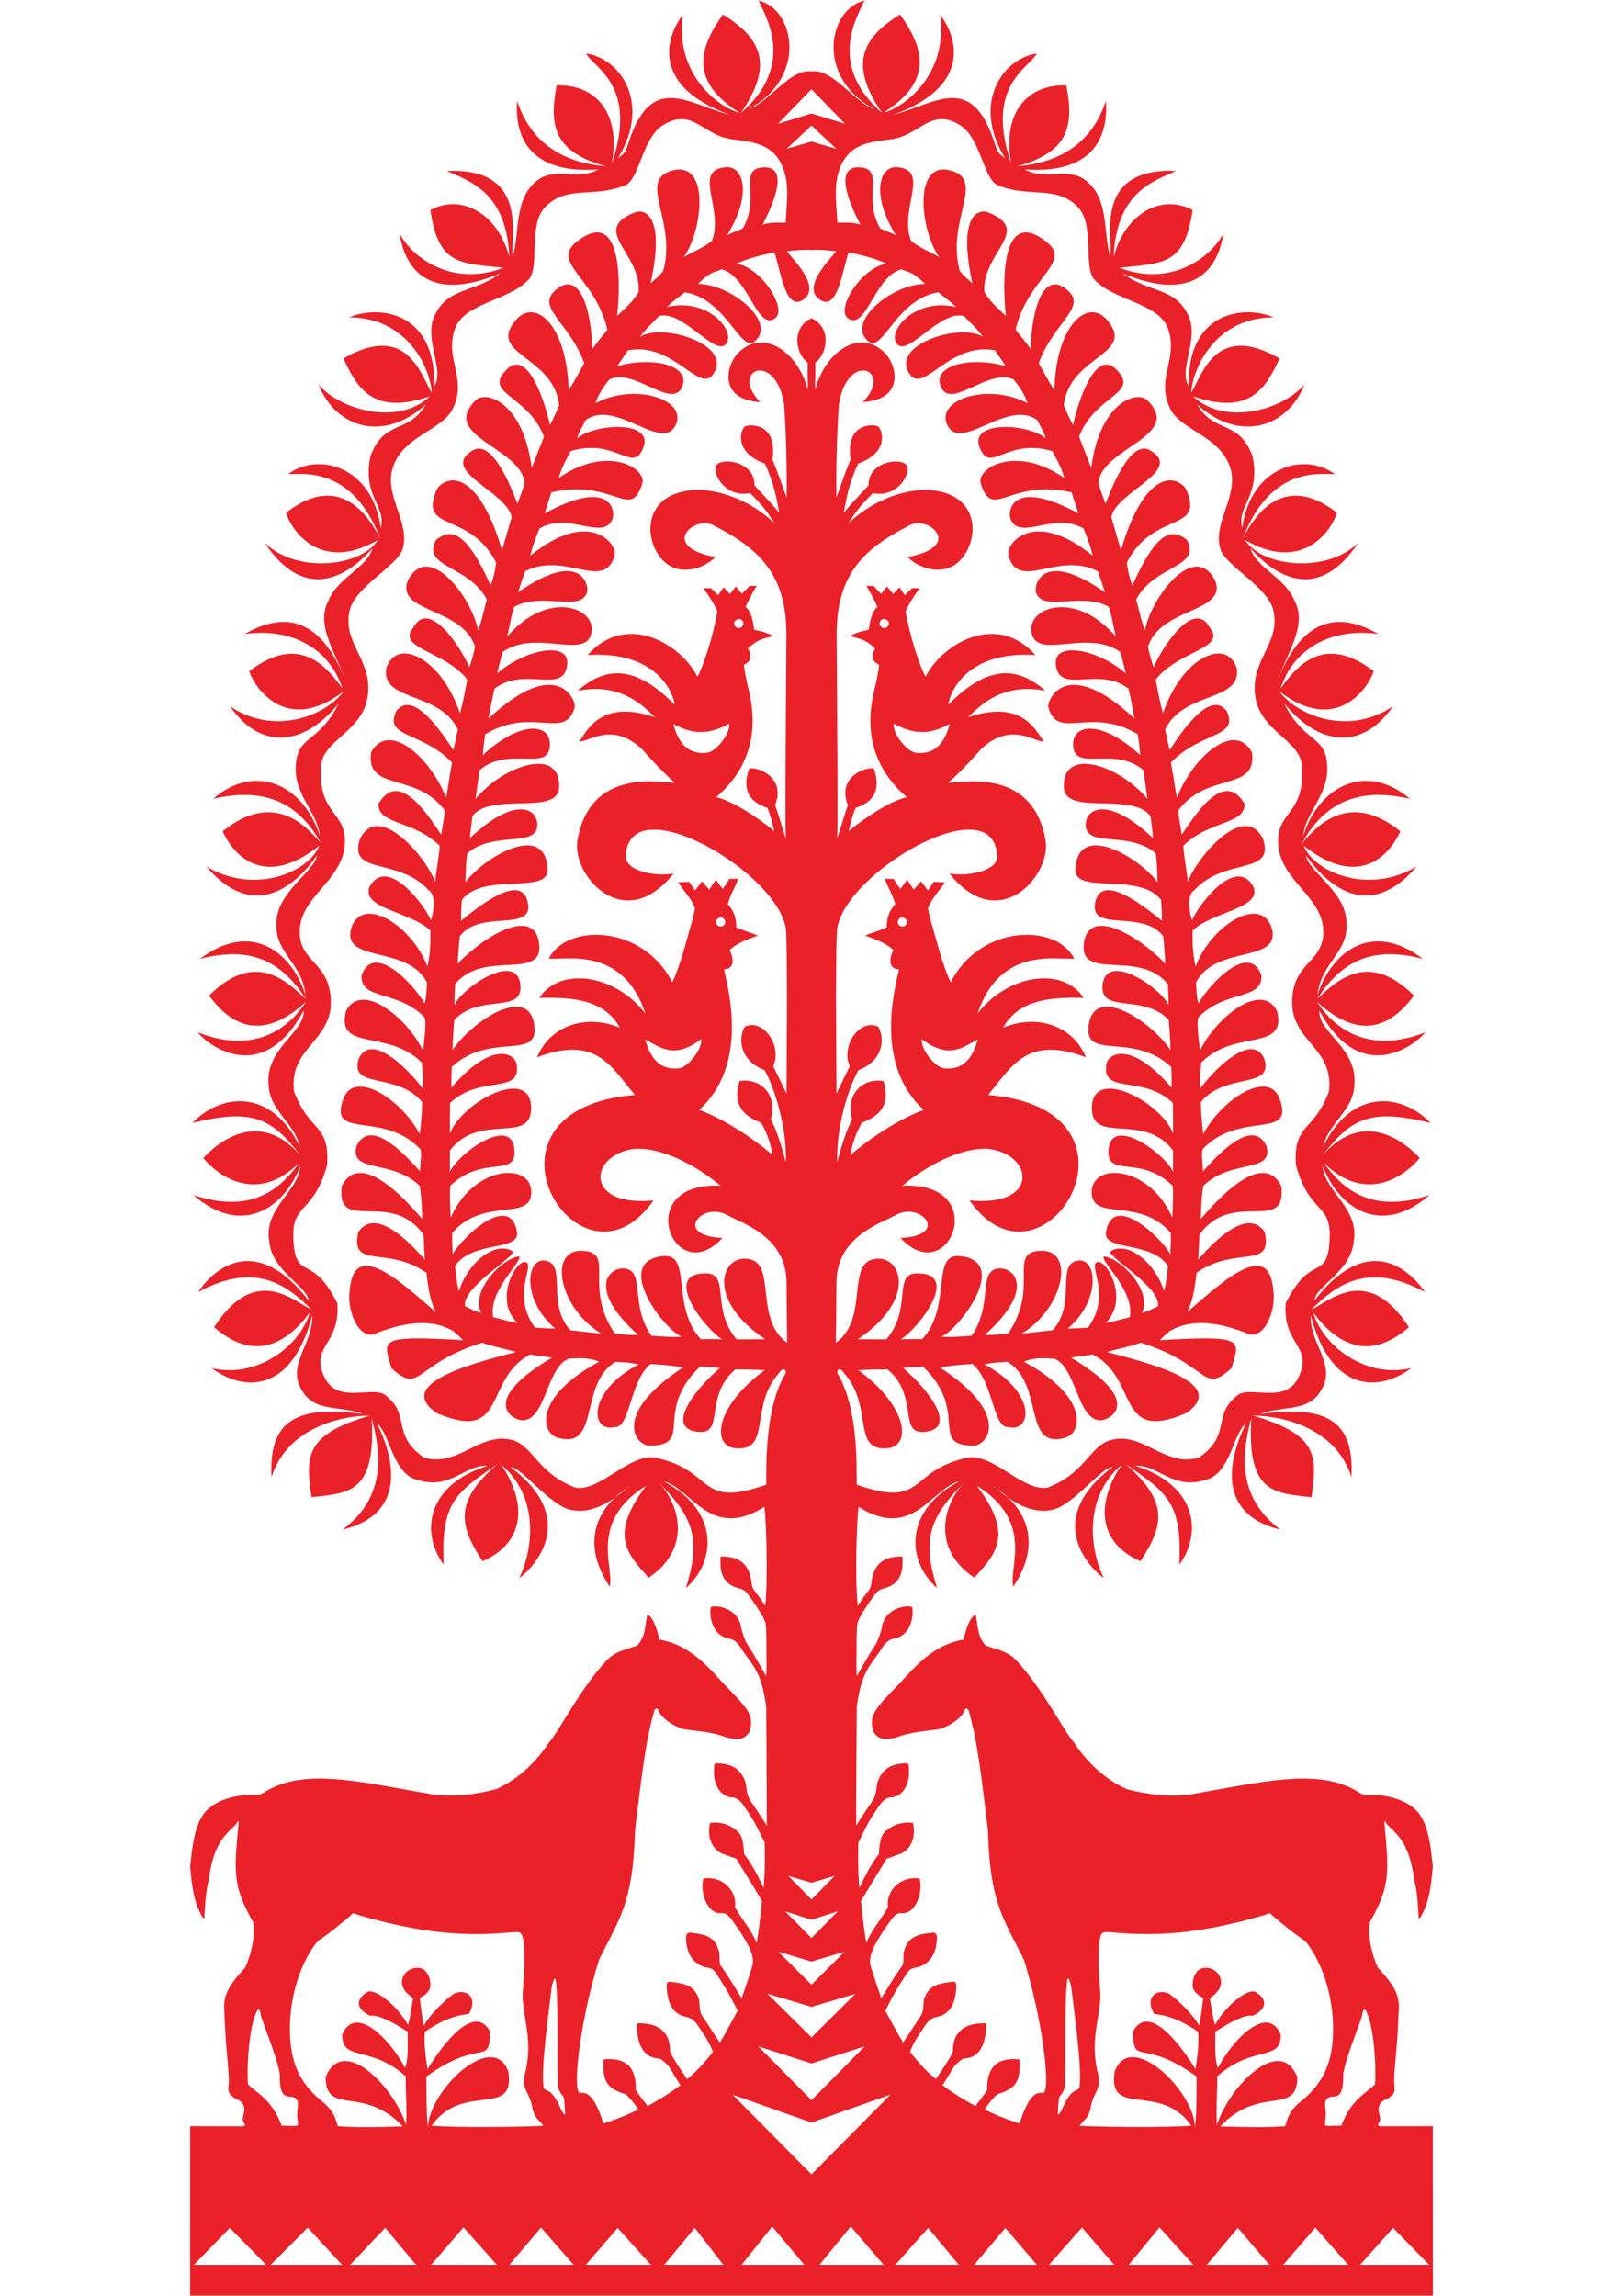 <?xml version="1.0" encoding="UTF-8" standalone="no"?>
<svg
   xmlns:dc="http://purl.org/dc/elements/1.1/"
   xmlns:cc="http://creativecommons.org/ns#"
   xmlns:rdf="http://www.w3.org/1999/02/22-rdf-syntax-ns#"
   xmlns:svg="http://www.w3.org/2000/svg"
   xmlns="http://www.w3.org/2000/svg"
   xmlns:sodipodi="http://sodipodi.sourceforge.net/DTD/sodipodi-0.dtd"
   xmlns:inkscape="http://www.inkscape.org/namespaces/inkscape"
   version="1.1"
   id="svg833"
   width="210mm"
   height="297mm"
   viewBox="0 0 793.701 1122.52"
   sodipodi:docname="wycinanka_kurpiowska.svg"
   inkscape:version="1.0.2-2 (e86c870879, 2021-01-15)">
  <defs
     id="defs837" />
  <sodipodi:namedview
     pagecolor="#ffffff"
     bordercolor="#666666"
     borderopacity="1"
     objecttolerance="10"
     gridtolerance="10"
     guidetolerance="10"
     inkscape:pageopacity="0"
     inkscape:pageshadow="2"
     inkscape:window-width="1920"
     inkscape:window-height="1057"
     id="namedview835"
     showgrid="false"
     inkscape:zoom="0.70710678"
     inkscape:cx="160.148"
     inkscape:cy="228.20889"
     inkscape:window-x="-8"
     inkscape:window-y="-8"
     inkscape:window-maximized="1"
     inkscape:current-layer="layer2"
     units="mm"
     fit-margin-top="0"
     fit-margin-left="0"
     fit-margin-right="0"
     fit-margin-bottom="0"
     showguides="true"
     inkscape:guide-bbox="true"
     inkscape:document-rotation="0">
    <sodipodi:guide
       position="131.342,15.131"
       orientation="1,0"
       id="guide835" />
    <sodipodi:guide
       position="169.373,14.919"
       orientation="1,0"
       id="guide837" />
    <sodipodi:guide
       position="207.158,15.003"
       orientation="1,0"
       id="guide839" />
    <sodipodi:guide
       position="94.807,15.143"
       orientation="0,-1"
       id="guide841" />
    <sodipodi:guide
       position="245.008,14.585"
       orientation="1,0"
       id="guide847" />
    <sodipodi:guide
       position="283.17,14.854"
       orientation="1,0"
       id="guide849" />
    <sodipodi:guide
       position="320.853,14.684"
       orientation="1,0"
       id="guide851" />
    <sodipodi:guide
       position="358.92,15.026"
       orientation="1,0"
       id="guide853" />
    <sodipodi:guide
       position="396.85,15.047"
       orientation="1,0"
       id="guide855" />
    <sodipodi:guide
       position="434.779,15.026"
       orientation="1,0"
       id="guide857" />
    <sodipodi:guide
       position="472.846,14.684"
       orientation="1,0"
       id="guide861" />
    <sodipodi:guide
       position="510.529,14.854"
       orientation="1,0"
       id="guide863" />
    <sodipodi:guide
       position="548.691,14.585"
       orientation="1,0"
       id="guide865" />
    <sodipodi:guide
       position="586.541,15.003"
       orientation="1,0"
       id="guide867" />
    <sodipodi:guide
       position="624.326,14.919"
       orientation="1,0"
       id="guide869" />
    <sodipodi:guide
       position="662.285,15.063"
       orientation="1,0"
       id="guide871" />
  </sodipodi:namedview>
  <g
     inkscape:groupmode="layer"
     id="layer2"
     inkscape:label="Layer 1"
     style="display:inline;opacity:0.971">
    <path
       id="rect1099-2-2"
       style="display:inline;fill:#ea1b23;fill-opacity:1;stroke:none;stroke-width:0.162;stroke-linecap:round;stroke-opacity:1"
       d="m 371.002,0.281 c 2.511,6.445 19.126,30.802 -8.738,55.049 15.215,-22.191 11.765,-35.704 -8.717,-48.24 C 341.041,24.585 337.958,40.04 361.523,55.062 355.249,53.998 329.657,39.269 333.918,7.229 325.029,18.826 318.836,42.482 357.088,56.213 c -21.102,-5.521 -38.825,-21.395 -50.045,14.531 -1.189,3.806 -1.841,4.37 -4.848,6.6 16.219,-26.369 1.738,-48.548 -15.492,-51.186 2.786,6.631 25.731,15.001 12.516,53.723 4.454,-25.141 -8.095,-38.719 -26.996,-38.143 -3.96,20.492 -0.78,32.811 24.383,39.668 -7.669,-0.945 -34.268,-2.778 -43.701,-32.096 -1.143,14.432 3.447,36.145 39.68,33.551 -9.9,5.428 -20.797,-0.9 -29,4.762 -12.359,8.53 -9.297,25.129 -12.754,37.805 -1.816,-8.22 9.003,-43.663 -32.268,-41.83 10.965,5.027 29.176,10.159 30.527,42.139 -5.39,-20.866 -23.011,-31.333 -38.611,-23.062 3.908,27.043 14.181,25.977 35.756,28.24 -23.462,9.2 -43.554,-3.393 -50.754,-16.57 2.046,14.224 11.901,34.949 49.154,19.352 -13.185,9.815 -26.41,6.616 -32.531,21.666 -4.485,11.026 5.298,25.69 0.314,33.41 0.648,-38.081 -29.066,-39.268 -41.574,-33.574 27.427,-0.018 39.269,23.225 40.344,36.912 -5.194,-7.986 -11.56,-35.087 -43.246,-16.852 6.817,14.728 14.609,27.995 42.246,18.523 -14.377,13.955 -42.441,7.743 -54.385,-5.686 8.6,21.619 32.382,28.14 52.488,9.617 -8.522,14.7 -20.383,7.061 -27.141,25.363 -4.041,19.96 7.896,24.116 5.07,35.158 -4.096,-30.294 -30.556,-37.363 -45.285,-26.436 6.662,0.276 31.286,-4.444 45.057,31.66 -17.563,-34.779 -40.255,-17.07 -46.064,-12.791 2.375,8.67 16.837,29.651 44.812,13.41 -8.122,13.244 -40.223,16.455 -55.281,1.264 18.295,27.844 38.744,18.656 52.674,2.793 -2.503,9.367 -17.052,14.277 -21.59,25.773 -6.002,11.297 2.778,23.882 7.707,37.176 -14.087,-34.295 -34.504,-29.106 -48.67,-21.059 22.571,-3.287 41.599,6.823 47.865,26.713 -11.818,-17.405 -25.583,-23.645 -45.574,-8.586 2.716,8.365 18.382,31.322 46.316,9.816 -10.311,13.282 -35.332,21.285 -55.695,7.369 14.687,21.339 35.841,19.894 53.154,-1.385 -9.048,18.163 -18.55,15.856 -20.605,27 -3.056,16.568 10.075,25.14 11.371,37.777 -8.037,-25.267 -31.668,-35.816 -52.135,-18.176 15.606,-3.483 38.267,-4.907 52.705,21.867 -6.437,-7.715 -22.652,-26.516 -48.082,-5.965 5.286,11.985 20.505,28.353 47.328,6.998 -5.582,13.462 -32.312,24.128 -55.389,10.154 22.768,26.768 43.036,10.496 54.236,-5.416 -1.09,8.065 -21.054,18.583 -19.84,34.584 -0.636,12.537 12.852,19.018 14.141,33.652 -6.527,-20.359 -26.014,-36.817 -51.582,-17.605 21.657,-5.466 38.167,-1.756 51.881,19.82 -11.038,-10.83 -26.108,-23.074 -47.434,-1.859 12.954,17.731 28.556,20.316 47.361,3.064 -4.446,6.971 -20.129,27.801 -52.881,14.936 5.391,6.866 31.946,26.167 51.754,-10.633 0.824,10.402 -18.717,18.359 -17.141,36.143 0.537,13.058 12.322,18 15.441,30.68 -14.09,-29.267 -38.851,-26.357 -52.611,-11.945 29.592,-7.18 38.594,-2.308 52.965,16.125 -21.388,-24.812 -42.728,-4.397 -47.713,1.086 7.494,9.13 26.654,22.57 47.018,2.189 -7.845,10.803 -21.602,26.056 -51.85,15.861 22.576,19.885 43.742,7.902 52.236,-14.129 -0.608,12.17 -18.041,20.693 -15.156,36.777 1.287,14.8 18.742,21.944 19.242,28.971 -24.523,-31.836 -44.712,-17.757 -54.035,-4.164 28.928,-15.682 44.321,-2.368 55.619,8.678 -8.969,-4.216 -27.614,-22.779 -47.816,8.545 7.776,6.5 26.334,20.337 46.822,-7.188 -4.992,16.965 -26.516,32.409 -48.006,27.125 14.526,10.974 38.905,13.625 49.221,-25.764 0.572,12.729 -11.166,22.99 -6.318,34.242 6.083,13.86 18.306,9.292 31.121,13.996 -33.179,-4.643 -46.194,3.801 -44.701,30.814 7.55,-23.907 33.412,-29.936 48.158,-30.041 -32.558,9.399 -31.357,20.337 -28.611,39.936 17.562,-2.2 31.626,-1.211 29.41,-38.607 3.646,13.708 8.789,37.429 -14.258,54.436 32.96,-7.938 24.321,-36.964 16.947,-51.766 6.201,4.534 7.47,24.618 19.76,27.475 16.208,5.069 23.355,-7.761 34.23,-6.914 -30.631,9.596 -32.51,33.392 -21.463,48.336 -1.494,-30.692 6.167,-35.208 26.373,-49.291 -20.614,17.84 -19.532,29.395 -7.336,47.594 21.114,-9.282 21.66,-28.682 9.049,-47.309 20.701,17.86 14.132,45.165 8.789,55.629 9.045,-6.646 28.57,-29.863 -4.236,-54.371 5.889,0.349 18.927,18.627 29.504,20.934 8.384,1.829 16.148,-2.148 21.479,-5.898 1.813,-1.717 3.8,-3.277 5.91,-4.662 0.702,-0.58 1.214,-0.97 1.266,-0.803 -0.426,0.261 -0.848,0.529 -1.266,0.803 -1.202,0.994 -3.187,2.746 -5.91,4.662 -10.333,9.787 -14.867,24.809 -2.486,43.414 2.699,-8.424 -10.778,-31.608 17.879,-49.307 -18.423,24.24 -9.228,33.294 1.178,44.99 21.174,-14.108 15.365,-35.875 4.814,-46.73 17.68,17.558 20.774,28.581 13.406,51.82 14.775,-12.869 16.731,-37.831 -10.924,-52.242 13.386,3.014 22.752,29.358 49.367,12.457 0.98,7.882 1.758,37.247 0.338,48.473 -1.409,-2.279 -3.044,-4.699 -5.252,-7.488 -0.973,-1.174 -1.482,-3.112 -1.461,-4.463 -0.772,-5.273 -2.969,-12.507 -15.111,-12.205 -0.087,4.694 -0.928,13.36 9.566,15.689 0.777,0.19 2.7,1.042 3.652,2.57 1.457,1.927 8.437,11.43 8.885,14.799 0.269,2.502 0.368,7.553 0.326,11.107 -0.051,4.334 0.268,8.014 -0.092,14.322 -2.27,-3.948 -5.491,-9.832 -9.734,-16.414 -1.071,-2.106 -2.195,-5.853 -2.52,-7.254 -1.319,-9.926 -12.812,-11.348 -14.859,-10.014 -0.783,4.406 0.527,14.084 9.342,15.428 2.301,0.457 4.237,2.668 4.842,3.637 5.949,9.529 10.447,11.102 12.943,29.609 0.066,15.696 0.343,44.368 0.279,58.146 -2.151,-3.617 -5.79,-9.014 -8.146,-12.348 -2.11,-3.801 -1.569,-6.528 -2.346,-9.074 -2.217,-6.262 -6.277,-8.332 -11.488,-8.924 -3.355,-0.269 -3.924,-0.918 -3.795,3.381 -0.459,4.303 1.545,11.966 8.002,13.07 3.456,-0.152 5.444,2.62 6.322,3.879 5.507,7.9 5.943,9.347 10.426,18.266 0.096,6.793 0.259,11.007 -0.477,22.174 -1.744,-3.37 -5.194,-11.081 -9.568,-16.504 -0.345,-4.892 -0.65,-8.216 -2.582,-10.533 -3.01,-3.079 -7.73,-5.555 -14.074,-4.75 -1.311,4.915 -0.293,12.169 5.816,14.998 1.561,0.403 2.867,1.153 7.027,2.502 6.034,10.072 7.932,12.831 12.541,20.68 -0.7,7.5 -1.717,15.34 -2.602,20.639 -1.957,-5.492 -6.402,-10.516 -10.621,-17.543 1.272,-8.114 -6.44,-15.715 -15.49,-14.045 -1.677,6.642 1.882,17.177 8.441,16.891 1.696,-0.283 3.691,0.615 5.297,2.98 10.423,14.305 11.528,19.281 10.023,23.627 -2.369,7.304 -2.215,6.929 -4.969,14.98 -4.892,-7.648 -5.251,-8.794 -9.693,-15.17 -2.053,-1.756 -0.472,-6.187 -1.672,-8.488 -1.41,-5.133 -5.09,-7.618 -12.561,-8.209 -0.73,-0.143 -3.43,-1.153 -3.309,2.797 0.259,5.863 2.231,11.375 8.725,13.768 3.398,0.661 4.488,0.452 6.863,4.439 4.772,7.552 5.314,8.495 9.646,16.941 -2.76,5.001 -5.337,10.128 -8.619,15.533 -1.834,-2.203 -6.693,-10.263 -8.805,-13.125 -1.928,-3.503 -0.638,-6.357 -1.824,-8.98 -2.492,-5.643 -6.023,-6.513 -12.076,-7.354 -3.13,-0.494 -3.542,-0.42 -3.33,3.557 0.69,6.154 2.036,10.343 7.17,12.807 4.094,1.201 4.575,0.727 7.225,3.66 4.328,6.158 6.663,9.979 8.205,14.049 -3.921,4.9 -6.847,8.486 -12.641,13.334 -4.095,-6.137 -5.808,-8.385 -8.342,-13.476 0.28,-15.499 -15.305,-13.698 -16.244,-13.811 0.036,2.266 -0.546,16.541 10.633,17.201 1.321,0.1 2.768,1.683 4.467,3.189 1.817,2.345 3.165,5.201 6.193,9.857 -2.652,2.235 -11.181,7.756 -16.094,10.184 -1.196,-1.788 -2.863,-3.534 -5.705,-7.754 0.31,-13.978 -7.645,-15.734 -15.779,-15.062 -0.639,10.432 1.407,13.97 9.895,16.787 2.084,0.702 2.438,2.039 3.76,3.193 2.286,2.851 2.155,2.812 3.271,4.527 -3.224,1.76 -9.838,4.591 -17.002,6.844 -5.546,-17.859 -10.282,-14.565 -11.828,-14.935 -3.39,-3.538 1.018,-37.337 9.736,-65.242 9.902,-19.815 16.658,-27.835 17.539,-62.912 3.271,-26.741 5.012,-43.142 9.439,-58.787 0.649,-1.344 1.418,-1.349 2.006,-0.248 0.741,2.696 5.153,7.052 12.398,9.346 7.218,1.061 13.85,1.247 21.277,4.154 5.775,1.153 8.528,1.02 10.994,-3.1 2.245,-8.065 -0.902,-10.995 -12.629,-23.197 -6.484,-6.747 -15.786,-18.989 -31.461,-21.65 -2.313,-9.252 -4.165,-11.311 -5.998,-12.318 -1.212,6.301 -0.932,11.213 -5.07,15.303 -4.207,1.575 -10.476,2.383 -14.998,7.344 -13.573,14.891 -22.534,33.672 -27.939,39.875 -4.774,7.233 -13.349,17.436 -26.105,22.967 -9.555,2.417 -19.247,3.865 -30.648,2.561 -35.274,-6.075 -62.323,-13.155 -81.664,-1.631 -1.497,1.075 -3.641,1.846 -3.641,1.846 0,0 -16.716,-1.527 -25.738,7.898 -6.285,6.565 -6.999,21.226 -7.758,26.932 0.802,9.65 1.76,17.701 6.039,24.955 0.23,0.369 1.439,1.033 0.922,-0.539 0.696,-11.327 0.92,-11.73 2.229,-18.633 2.613,-17.795 8.393,-21.299 13.287,-26.33 0.912,-1.417 1.092,-2.486 1.195,-0.35 -2.247,24.108 -2.915,30.654 7.213,48.395 0.796,7.989 -0.88,14.834 -3.945,22.037 -7.185,7.9 -11.176,12.977 -10.215,21.744 0.628,19.634 2.779,30.799 2.016,36.404 -0.398,4.244 1.697,4.387 2.732,5.625 2.114,1.027 6.467,2.217 4.555,8.393 -0.297,1.862 -0.617,2.64 0.629,4.225 0.452,1.194 -0.426,1.296 -2.074,1.23 -7.648,0 -17.269,-4e-4 -24.59,-0.066 l -0.014,82.963 h 303.875 303.875 l -0.014,-82.963 c -7.321,0.066 -16.942,0.066 -24.59,0.066 -1.648,0.065 -2.526,-0.037 -2.074,-1.23 1.246,-1.584 0.926,-2.362 0.629,-4.225 -1.913,-6.175 2.441,-7.365 4.555,-8.393 1.035,-1.238 3.13,-1.381 2.732,-5.625 -0.764,-5.606 1.388,-16.77 2.016,-36.404 0.961,-8.767 -3.03,-13.845 -10.215,-21.744 -3.066,-7.203 -4.742,-14.049 -3.945,-22.037 10.128,-17.741 9.46,-24.286 7.213,-48.395 0.103,-2.137 0.284,-1.067 1.195,0.35 4.894,5.031 10.674,8.535 13.287,26.33 1.309,6.903 1.532,7.306 2.229,18.633 -0.518,1.572 0.692,0.908 0.922,0.539 4.279,-7.254 5.237,-15.305 6.039,-24.955 -0.759,-5.705 -1.473,-20.367 -7.758,-26.932 -9.023,-9.425 -25.738,-7.898 -25.738,-7.898 0,0 -2.144,-0.771 -3.641,-1.846 -19.341,-11.524 -46.39,-4.444 -81.664,1.631 -11.401,1.304 -21.093,-0.144 -30.648,-2.561 -12.757,-5.531 -21.332,-15.734 -26.105,-22.967 -5.406,-6.203 -14.367,-24.984 -27.939,-39.875 -4.522,-4.961 -10.791,-5.769 -14.998,-7.344 -4.138,-4.09 -3.858,-9.002 -5.07,-15.303 -1.833,1.008 -3.685,3.066 -5.998,12.318 -15.675,2.661 -24.977,14.904 -31.461,21.65 -11.727,12.202 -14.874,15.132 -12.629,23.197 2.466,4.119 5.219,4.252 10.994,3.1 7.427,-2.908 14.059,-3.094 21.277,-4.154 7.245,-2.294 11.657,-6.65 12.398,-9.346 0.588,-1.101 1.357,-1.096 2.006,0.248 4.427,15.645 6.169,32.047 9.439,58.787 0.881,35.077 7.638,43.097 17.539,62.912 8.718,27.905 13.127,61.704 9.736,65.242 -1.546,0.37 -6.283,-2.923 -11.828,14.935 -7.164,-2.253 -13.778,-5.084 -17.002,-6.844 1.117,-1.715 0.985,-1.676 3.271,-4.527 1.322,-1.155 1.676,-2.491 3.76,-3.193 8.488,-2.817 10.533,-6.355 9.895,-16.787 -8.134,-0.672 -16.09,1.085 -15.779,15.062 -2.842,4.22 -4.509,5.966 -5.705,7.754 -4.913,-2.427 -13.441,-7.948 -16.094,-10.184 3.028,-4.657 4.376,-7.513 6.193,-9.857 1.699,-1.506 3.146,-3.09 4.467,-3.189 11.179,-0.66 10.596,-14.935 10.633,-17.201 -0.939,0.112 -16.524,-1.688 -16.244,13.811 -2.533,5.091 -4.247,7.339 -8.342,13.476 -5.793,-4.848 -8.719,-8.434 -12.641,-13.334 1.542,-4.069 3.877,-7.891 8.205,-14.049 2.65,-2.933 3.131,-2.459 7.225,-3.66 5.134,-2.464 6.48,-6.652 7.17,-12.807 0.212,-3.976 -0.2,-4.051 -3.33,-3.557 -6.053,0.841 -9.584,1.71 -12.076,7.354 -1.187,2.624 0.104,5.477 -1.824,8.98 -2.111,2.862 -6.971,10.922 -8.805,13.125 -3.282,-5.405 -5.859,-10.532 -8.619,-15.533 4.332,-8.447 4.874,-9.389 9.646,-16.941 2.375,-3.987 3.465,-3.778 6.863,-4.439 6.494,-2.392 8.466,-7.904 8.725,-13.768 0.121,-3.95 -2.579,-2.94 -3.309,-2.797 -7.471,0.591 -11.151,3.075 -12.561,8.209 -1.2,2.302 0.381,6.733 -1.672,8.488 -4.442,6.376 -4.801,7.522 -9.693,15.17 -2.754,-8.051 -2.6,-7.677 -4.969,-14.98 -1.505,-4.346 -0.4,-9.322 10.023,-23.627 1.606,-2.365 3.601,-3.264 5.297,-2.98 6.56,0.286 10.119,-10.249 8.441,-16.891 -9.051,-1.671 -16.763,5.93 -15.49,14.045 -4.219,7.027 -8.664,12.051 -10.621,17.543 -0.885,-5.299 -1.901,-13.138 -2.602,-20.639 4.609,-7.849 6.507,-10.607 12.541,-20.68 4.161,-1.349 5.467,-2.099 7.027,-2.502 6.109,-2.829 7.128,-10.083 5.816,-14.998 -6.344,-0.805 -11.064,1.671 -14.074,4.75 -1.932,2.317 -2.237,5.641 -2.582,10.533 -4.375,5.423 -7.825,13.134 -9.568,16.504 -0.735,-11.167 -0.573,-15.381 -0.477,-22.174 4.483,-8.919 4.919,-10.366 10.426,-18.266 0.878,-1.259 2.867,-4.031 6.322,-3.879 6.457,-1.104 8.461,-8.767 8.002,-13.07 0.129,-4.299 -0.44,-3.65 -3.795,-3.381 -5.211,0.592 -9.271,2.662 -11.488,8.924 -0.776,2.546 -0.236,5.273 -2.346,9.074 -2.356,3.333 -5.996,8.73 -8.146,12.348 -0.064,-13.779 0.214,-42.451 0.279,-58.146 2.496,-18.508 6.994,-20.08 12.943,-29.609 0.605,-0.969 2.541,-3.18 4.842,-3.637 8.815,-1.344 10.124,-11.022 9.342,-15.428 -2.047,-1.335 -13.54,0.088 -14.859,10.014 -0.325,1.401 -1.449,5.148 -2.52,7.254 -4.244,6.582 -7.464,12.466 -9.734,16.414 -0.359,-6.309 -0.041,-9.988 -0.092,-14.322 -0.042,-3.555 0.057,-8.606 0.326,-11.107 0.448,-3.369 7.428,-12.871 8.885,-14.799 0.953,-1.528 2.876,-2.381 3.652,-2.57 10.495,-2.33 9.654,-10.995 9.566,-15.689 -12.142,-0.302 -14.34,6.932 -15.111,12.205 0.021,1.351 -0.488,3.288 -1.461,4.463 -2.208,2.789 -3.843,5.209 -5.252,7.488 -1.42,-11.226 -0.642,-40.591 0.338,-48.473 26.615,16.901 35.981,-9.443 49.367,-12.457 -27.655,14.411 -25.699,39.374 -10.924,52.242 -7.368,-23.24 -4.274,-34.263 13.406,-51.82 -10.55,10.856 -16.36,32.622 4.814,46.73 10.405,-11.697 19.601,-20.75 1.178,-44.99 28.657,17.699 15.18,40.883 17.879,49.307 12.381,-18.605 7.846,-33.627 -2.486,-43.414 -2.723,-1.916 -4.708,-3.668 -5.91,-4.662 -0.417,-0.274 -0.839,-0.542 -1.266,-0.803 0.051,-0.168 0.564,0.223 1.266,0.803 2.111,1.386 4.097,2.945 5.91,4.662 5.331,3.751 13.095,7.727 21.479,5.898 10.577,-2.307 23.615,-20.584 29.504,-20.934 -32.806,24.508 -13.281,47.725 -4.236,54.371 -5.343,-10.464 -11.912,-37.769 8.789,-55.629 -12.612,18.627 -12.065,38.027 9.049,47.309 12.196,-18.199 13.278,-29.754 -7.336,-47.594 20.206,14.083 27.868,18.599 26.373,49.291 11.047,-14.944 9.168,-38.74 -21.463,-48.336 10.875,-0.847 18.023,11.983 34.23,6.914 12.29,-2.856 13.559,-22.941 19.76,-27.475 -7.374,14.802 -16.013,43.827 16.947,51.766 -23.046,-17.007 -17.904,-40.727 -14.258,-54.436 -2.216,37.396 11.848,36.408 29.41,38.607 2.746,-19.599 3.947,-30.537 -28.611,-39.936 14.746,0.105 40.608,6.134 48.158,30.041 1.493,-27.014 -11.523,-35.457 -44.701,-30.814 12.815,-4.704 25.038,-0.136 31.121,-13.996 4.847,-11.252 -6.89,-21.514 -6.318,-34.242 10.316,39.388 34.695,36.738 49.221,25.764 -21.49,5.284 -43.014,-10.16 -48.006,-27.125 20.488,27.524 39.047,13.688 46.822,7.188 -20.203,-31.324 -38.847,-12.761 -47.816,-8.545 11.298,-11.045 26.692,-24.36 55.619,-8.678 -9.324,-13.592 -29.512,-27.672 -54.035,4.164 0.5,-7.026 17.955,-14.17 19.242,-28.971 2.885,-16.084 -14.548,-24.607 -15.156,-36.777 8.494,22.031 29.66,34.014 52.236,14.129 -30.248,10.194 -44.004,-5.059 -51.85,-15.861 20.364,20.381 39.523,6.941 47.018,-2.189 -4.985,-5.483 -26.325,-25.898 -47.713,-1.086 14.371,-18.433 23.372,-23.305 52.965,-16.125 -13.76,-14.411 -38.521,-17.322 -52.611,11.945 3.119,-12.68 14.904,-17.622 15.441,-30.68 1.577,-17.783 -17.965,-25.741 -17.141,-36.143 19.808,36.8 46.363,17.499 51.754,10.633 -32.751,12.865 -48.435,-7.964 -52.881,-14.936 18.805,17.251 34.407,14.667 47.361,-3.064 -21.325,-21.214 -36.396,-8.971 -47.434,1.859 13.714,-21.576 30.224,-25.286 51.881,-19.82 -25.569,-19.211 -45.055,-2.754 -51.582,17.605 1.289,-14.634 14.776,-21.116 14.141,-33.652 1.214,-16.001 -18.75,-26.519 -19.84,-34.584 11.2,15.912 31.469,32.184 54.236,5.416 -23.077,13.974 -49.807,3.308 -55.389,-10.154 26.823,21.355 42.042,4.987 47.328,-6.998 -25.43,-20.551 -41.645,-1.751 -48.082,5.965 14.438,-26.775 37.099,-25.351 52.705,-21.867 -20.467,-17.641 -44.098,-7.091 -52.135,18.176 1.296,-12.638 14.427,-21.209 11.371,-37.777 -2.055,-11.144 -11.558,-8.837 -20.605,-27 17.313,21.279 38.468,22.724 53.154,1.385 -20.364,13.916 -45.385,5.913 -55.695,-7.369 27.935,21.506 43.6,-1.451 46.316,-9.816 -19.991,-15.059 -33.756,-8.819 -45.574,8.586 6.266,-19.89 25.294,-30 47.865,-26.713 -14.165,-8.047 -34.583,-13.236 -48.67,21.059 4.929,-13.294 13.709,-25.879 7.707,-37.176 -4.537,-11.497 -19.087,-16.406 -21.59,-25.773 13.929,15.863 34.379,25.051 52.674,-2.793 -15.058,15.192 -47.159,11.98 -55.281,-1.264 27.976,16.241 42.438,-4.74 44.812,-13.41 -5.809,-4.279 -28.501,-21.988 -46.064,12.791 13.771,-36.104 38.394,-31.384 45.057,-31.66 -14.729,-10.927 -41.189,-3.859 -45.285,26.436 -2.826,-11.042 9.112,-15.198 5.07,-35.158 -6.758,-18.302 -18.619,-10.663 -27.141,-25.363 20.106,18.523 43.888,12.002 52.488,-9.617 -11.944,13.429 -40.008,19.64 -54.385,5.686 27.637,9.472 35.429,-3.795 42.246,-18.523 -31.686,-18.235 -38.052,8.866 -43.246,16.852 1.075,-13.688 12.917,-36.93 40.344,-36.912 -12.508,-5.694 -42.222,-4.507 -41.574,33.574 -4.984,-7.72 4.799,-22.384 0.314,-33.41 -6.121,-15.05 -19.346,-11.851 -32.531,-21.666 37.253,15.598 47.108,-5.128 49.154,-19.352 -7.2,13.177 -27.292,25.771 -50.754,16.57 21.575,-2.263 31.848,-1.197 35.756,-28.24 -15.601,-8.271 -33.221,2.196 -38.611,23.062 1.351,-31.98 19.562,-37.112 30.527,-42.139 -41.271,-1.833 -30.452,33.61 -32.268,41.83 -3.457,-12.675 -0.395,-29.275 -12.754,-37.805 -8.203,-5.661 -19.1,0.666 -29,-4.762 36.233,2.594 40.823,-19.118 39.68,-33.551 -9.433,29.317 -36.032,31.151 -43.701,32.096 25.163,-6.857 28.342,-19.176 24.383,-39.668 -18.901,-0.576 -31.45,13.002 -26.996,38.143 -13.215,-38.722 9.729,-47.092 12.516,-53.723 -17.23,2.637 -31.711,24.817 -15.492,51.186 -3.007,-2.229 -3.659,-2.794 -4.848,-6.6 C 475.436,34.818 457.713,50.692 436.611,56.213 474.864,42.482 468.67,18.826 459.781,7.229 464.042,39.269 438.45,53.998 432.176,55.062 455.742,40.04 452.658,24.585 440.152,7.09 419.67,19.626 416.221,33.139 431.436,55.33 403.572,31.083 420.186,6.726 422.697,0.281 c -17.645,4.091 -24.094,37.666 4.865,53.037 -9.177,-2.588 -20.229,-19.977 -30.713,-18.408 -10.484,-1.569 -21.536,15.821 -30.713,18.408 28.959,-15.372 22.511,-48.946 4.865,-53.037 z m 25.848,43.352 16.4,16.891 -16.4,-5.039 -16.4,5.039 z m -63.676,14.623 c 7.814,-0.013 13.131,7.231 22.236,9.352 9.311,2.168 25.541,-0.053 29.082,20.402 1.04,6.009 0.03,14.616 -0.297,20.928 -4.057,-0.135 -8.249,-0.27 -11.287,0.939 5.012,-9.379 13.893,-29.537 -0.369,-27.99 -11.471,1.244 -0.484,14.443 -9.299,29.818 -2.453,1.217 -5.239,1.896 -7.678,3.367 13.094,-21.202 7.396,-34.908 -1.379,-33.23 -15.427,1.79 0.075,20.919 -6.066,35.957 -3.595,3.137 -9.572,5.42 -13.695,7.943 9.314,-13.277 12.839,-47.128 -5.41,-42.426 -17.843,4.597 2.298,24.813 -4.736,49.279 -3.951,4.408 -2.593,2.666 -6.096,5.893 7.26,-32.983 -2.735,-36.589 -7.734,-34.619 -22.195,8.747 3.364,19.937 1.836,38.979 -3.001,5.017 -6.965,8.292 -10.523,11.584 1.173,-9.087 4.003,-51.14 -16.637,-38.412 -19.096,11.776 5.368,17.518 11.922,45.197 -3.637,4.455 -3.99,4.825 -7.486,9.506 0.08,-14.156 -4.588,-39.83 -17.551,-29.154 -10.533,8.675 6.258,15.616 13.73,36.027 -4.107,7.117 -3.158,5.983 -7.615,13.189 -1.036,-32.965 -16.762,-44.941 -25.797,-34.375 -14.658,17.142 18.339,17.169 21.137,41.822 -2.336,5.256 -2.063,4.817 -4.537,9.619 -0.66,-4.147 -9.495,-38.716 -21.014,-27.324 -12.274,12.138 10.147,12.263 18.102,32.971 -2.65,6.865 -3.085,7.831 -5.992,15.215 -4.145,-32.147 -22.308,-37.887 -27.281,-33.096 -18.359,17.689 22.832,23.404 23.797,40.787 -1.61,4.865 -1.607,4.897 -3.459,9.883 -1.397,-3.137 -11.396,-32.158 -21.781,-26.123 -17.138,9.959 16.652,20.1 18.926,32.754 -3.804,13.086 -4.736,16.08 -4.736,16.084 -10.865,-37.15 -25.511,-37.896 -31.59,-30.266 -10.062,22.121 15.714,10.555 28.787,36.455 -1.025,5.443 -0.655,4.985 -2.721,11.1 -11.507,-25.654 -18.862,-28.683 -26.742,-22.289 -7.147,13.654 15.94,12.168 24.887,29.186 -1.259,3.858 -2.459,10.6 -4.326,14.977 -2.95,-15.786 -24.136,-44.216 -34.379,-24.24 -5.878,15.807 26.524,12.819 32.908,32.25 -0.43,2.329 -1.353,6.07 -2.766,10.064 -5.004,-11.44 -20.238,-33.538 -27.572,-19.15 -8.206,10.04 15.829,11.2 26.623,25.318 -0.667,1.847 -1.318,8.073 -3.656,16.354 -9.196,-27.424 -31.259,-37.527 -36.121,-21.768 -2.021,16.309 25.998,10.909 35.117,29.711 -1.501,5.854 -1.134,6.281 -2.268,10.016 -8.482,-13.23 -20.557,-28.608 -27.854,-19.059 -6.268,13.152 12.41,9.827 27.281,25.195 -2.201,11.657 -1.635,11.363 -3.01,17.086 -7.79,-19.941 -28.183,-37.733 -36.633,-22.047 -2.583,19.536 22.031,9.199 36.109,28.492 -0.624,5.687 -1.165,7.008 -1.738,11.746 -4.957,-6.846 -20.199,-33.217 -30.76,-15.105 -0.36,10.302 17.214,7.876 29.996,20.57 -0.62,7.319 -1.683,11.508 -2.262,17.625 -4.23,-11.863 -27.886,-40.04 -36.879,-20.725 -5.47,17.703 18.947,8.392 33.797,24.875 4.11,2.249 1.749,13.105 1.025,14.594 -2.155,-5.961 -21.201,-32.406 -30.049,-16.299 -3.992,10.594 19.75,11.948 29.744,21.227 0.195,6.531 -0.044,11.24 -1.404,17.686 -7.582,-19.998 -31.059,-34.606 -36.98,-19.678 -6.294,18.642 27.462,8.587 36.773,27.6 -0.284,4.811 -0.44,7.592 -1.172,10.059 -6.861,-11.33 -25.202,-29.47 -30.803,-13.719 -0.85,12.533 17.756,6.879 30.932,20.768 0.778,5.41 -0.634,11.695 -0.873,16.246 -6.85,-15.022 -29.685,-34.73 -37.697,-19.609 -5.11,20.313 20.637,8.595 37.076,25.346 0.479,5.224 0.398,6.382 0.477,12.732 -5.195,-7.385 -25.07,-28.809 -31.383,-14.557 -4.57,15.063 18.792,6.189 31.08,21.111 -0.066,4.617 -0.412,9.177 -1.182,15.66 -9.008,-17.147 -32.136,-31.976 -37.396,-17.178 -7.533,20.485 19.814,5.183 37.828,24.725 0.432,2.686 0.005,4.337 -0.311,10.645 -12.53,-14.241 -25.506,-24.33 -31.092,-12.26 -3.426,13.409 17.28,6.053 30.951,19.354 1.228,8.375 0.88,10.563 1.238,16.225 -8.326,-9.763 -30.366,-34.071 -39.391,-16.105 -2.78,23.868 23.786,1.084 40.016,23.738 0.149,3.592 0.394,7.801 0.619,12.234 -8.474,-9.891 -24.458,-25.477 -32.52,-13.514 -4.161,18.773 14.32,6.417 33.324,19.943 0.811,6.019 1.304,12.663 4.559,19.213 -18.21,-15.86 -40.242,-36.04 -42.109,-10.342 -1.489,10.782 5.45,25.62 13.924,20.234 7.057,-2.329 23.073,-8.652 36.971,-0.514 1.161,1.494 0.642,0.275 4.57,4.33 -41.816,-2.395 -39.123,-0.389 -35.041,13.658 14.463,13.374 10.877,-2.01 44.477,-12.422 6.109,2.349 12.289,3.1 16.336,4.598 -18.95,4.974 -60.599,15.178 -38.445,29.943 34.727,14.636 22.552,-16.857 45.502,-28.793 1.557,0.396 5.282,0.637 10.613,1.582 -36.053,21.462 -19.076,30.262 -14.928,30.602 12.093,0.904 12.138,-26.587 23.537,-30.23 1.643,0.342 7.868,-1.169 14.521,1.596 -31.926,17.026 -28.678,34.912 -20.236,37.197 20.95,5.91 10.118,-26.272 28.201,-37.148 1.776,0.307 4.255,-0.178 11.338,1.266 -25.36,13.267 -23.717,33.497 -11.693,30.646 7.552,0.531 7.265,-22.486 17.523,-30.855 1.911,0.309 6.989,0.188 15.916,1.686 -35.576,23.214 -23.01,38.568 -16.207,38.262 21.855,-0.372 1.397,-16.33 24.439,-38.672 3.334,0.196 6.045,0.226 9.732,0.668 -13.407,11.584 -25.951,29.051 -11.418,31.16 14.533,2.109 3.061,-16.823 18.953,-30.42 4.532,-0.015 8.63,0.056 14.414,0.328 -24.784,18.085 -26.387,37.969 -13.4,38.281 16.487,0.621 5.923,-20.643 20.279,-36.746 1.952,-2.99 3.473,-2.133 3.398,-0.16 -10.163,16.561 -9.538,44.604 -9.537,54.635 -34.425,12.003 -24.499,-7.215 -54.908,-13.352 -12.731,-1.238 -26.531,16.729 -38.34,14.809 -20.002,-7.566 -20.801,-22.261 -33.312,-23.754 -14.494,-2.141 -25.077,13.859 -40.863,9.006 -15.948,-11.113 -6.464,-20.464 -18.154,-29.859 -5.728,-6.317 -24.267,4.965 -30.795,-10.031 -6.528,-14.996 8.262,-15.343 6.559,-35.668 -12.465,-24.76 -19.99,-10.392 -21.398,-30.014 -1.409,-19.622 9.521,-12.346 16.43,-37.393 1.32,-20.674 -8.548,-15.714 -16.164,-36.016 -2.623,-21.395 18.473,-24.442 18.02,-44.172 -0.454,-19.73 -15.892,-18.579 -15.223,-34.852 0.669,-16.272 20.431,-23.931 21.982,-41.143 1.551,-17.211 -13.711,-14.739 -11.457,-39.613 1.076,-11.876 20.278,-16.459 22.727,-33.367 2.605,-17.989 -12.615,-25.83 -8.842,-42.076 2.659,-11.448 23.077,-21.621 25.799,-29.701 4.225,-12.542 -8.612,-25.646 -4.949,-39.211 4.337,-16.06 24.022,-18.891 29.369,-29.295 7.73,-15.041 -4.037,-24.641 1.299,-39.521 4.554,-12.699 26.332,-13.555 35.98,-23.973 5.687,-6.141 -0.365,-26.783 8.096,-35.48 10.57,-10.866 23.147,-4.341 38.934,-10.541 7.361,-2.891 8.392,-23.216 18.77,-29.564 3.393,-2.076 6.276,-2.887 8.881,-2.891 z m 127.352,0 c 2.605,0.004 5.488,0.815 8.881,2.891 10.377,6.349 11.409,26.674 18.77,29.564 15.786,6.2 28.364,-0.325 38.934,10.541 8.46,8.698 2.408,29.34 8.096,35.48 9.648,10.418 31.426,11.273 35.98,23.973 5.336,14.88 -6.431,24.48 1.299,39.521 5.347,10.404 25.032,13.235 29.369,29.295 3.663,13.565 -9.174,26.669 -4.949,39.211 2.722,8.08 23.14,18.253 25.799,29.701 3.773,16.246 -11.447,24.088 -8.842,42.076 2.448,16.908 21.65,21.492 22.727,33.367 2.254,24.875 -13.008,22.402 -11.457,39.613 1.551,17.211 21.313,24.87 21.982,41.143 0.669,16.272 -14.769,15.121 -15.223,34.852 -0.454,19.73 20.642,22.777 18.02,44.172 -7.616,20.301 -17.484,15.342 -16.164,36.016 6.908,25.047 17.838,17.771 16.43,37.393 -1.408,19.622 -8.933,5.254 -21.398,30.014 -1.703,20.325 13.086,20.672 6.559,35.668 -6.528,14.996 -25.067,3.715 -30.795,10.031 -11.69,9.395 -2.206,18.747 -18.154,29.859 -15.787,4.854 -26.369,-11.147 -40.863,-9.006 -12.512,1.492 -13.311,16.188 -33.312,23.754 -11.808,1.92 -25.609,-16.046 -38.34,-14.809 -30.409,6.136 -20.483,25.355 -54.908,13.352 6e-4,-10.031 0.626,-38.074 -9.537,-54.635 -0.075,-1.973 1.446,-2.83 3.398,0.16 14.357,16.104 3.793,37.367 20.279,36.746 12.987,-0.313 11.384,-20.196 -13.4,-38.281 5.784,-0.272 9.882,-0.343 14.414,-0.328 15.892,13.597 4.42,32.529 18.953,30.42 14.533,-2.109 1.989,-19.576 -11.418,-31.16 3.687,-0.442 6.398,-0.472 9.732,-0.668 23.042,22.342 2.584,38.3 24.439,38.672 6.803,0.306 19.369,-15.047 -16.207,-38.262 8.927,-1.497 14.005,-1.377 15.916,-1.686 10.258,8.369 9.971,31.387 17.523,30.855 12.023,2.851 13.666,-17.379 -11.693,-30.646 7.083,-1.444 9.562,-0.958 11.338,-1.266 18.083,10.876 7.251,43.059 28.201,37.148 8.442,-2.285 11.689,-20.172 -20.236,-37.197 6.653,-2.765 12.878,-1.254 14.521,-1.596 11.399,3.644 11.444,31.134 23.537,30.23 4.148,-0.34 21.125,-9.139 -14.928,-30.602 5.331,-0.945 9.056,-1.186 10.613,-1.582 22.95,11.936 10.775,43.429 45.502,28.793 22.153,-14.766 -19.495,-24.969 -38.445,-29.943 4.047,-1.498 10.227,-2.249 16.336,-4.598 33.6,10.412 30.014,25.796 44.477,12.422 4.082,-14.047 6.775,-16.053 -35.041,-13.658 3.928,-4.055 3.409,-2.836 4.57,-4.33 13.898,-8.138 29.914,-1.816 36.971,0.514 8.474,5.385 15.412,-9.453 13.924,-20.234 -1.867,-25.699 -23.899,-5.518 -42.109,10.342 3.255,-6.549 3.748,-13.193 4.559,-19.213 19.004,-13.527 37.485,-1.171 33.324,-19.943 -8.062,-11.963 -24.045,3.623 -32.52,13.514 0.225,-4.433 0.47,-8.642 0.619,-12.234 16.23,-22.654 42.796,0.129 40.016,-23.738 -9.024,-17.965 -31.064,6.342 -39.391,16.105 0.358,-5.662 0.011,-7.849 1.238,-16.225 13.671,-13.301 34.377,-5.945 30.951,-19.354 -5.586,-12.07 -18.561,-1.981 -31.092,12.26 -0.316,-6.308 -0.743,-7.959 -0.311,-10.645 18.014,-19.541 45.361,-4.239 37.828,-24.725 -5.26,-14.798 -28.389,0.031 -37.396,17.178 -0.769,-6.483 -1.115,-11.043 -1.182,-15.66 12.288,-14.922 35.65,-6.049 31.08,-21.111 -6.313,-14.252 -26.188,7.172 -31.383,14.557 0.078,-6.35 -0.002,-7.509 0.477,-12.732 16.439,-16.751 42.187,-5.033 37.076,-25.346 -8.012,-15.121 -30.847,4.587 -37.697,19.609 -0.239,-4.551 -1.651,-10.836 -0.873,-16.246 13.176,-13.888 31.782,-8.235 30.932,-20.768 -5.6,-15.751 -23.942,2.389 -30.803,13.719 -0.732,-2.467 -0.888,-5.248 -1.172,-10.059 9.312,-19.012 43.067,-8.957 36.773,-27.6 -5.922,-14.928 -29.398,-0.32 -36.98,19.678 -1.36,-6.445 -1.599,-11.154 -1.404,-17.686 9.994,-9.279 33.737,-10.632 29.744,-21.227 -8.848,-16.108 -27.894,10.338 -30.049,16.299 -0.724,-1.488 -3.084,-12.345 1.025,-14.594 14.85,-16.483 39.266,-7.172 33.797,-24.875 -8.992,-19.315 -32.649,8.862 -36.879,20.725 -0.579,-6.117 -1.642,-10.306 -2.262,-17.625 12.783,-12.695 30.356,-10.268 29.996,-20.57 -10.56,-18.112 -25.802,8.259 -30.76,15.105 -0.574,-4.738 -1.114,-6.059 -1.738,-11.746 14.078,-19.293 38.693,-8.956 36.109,-28.492 -8.45,-15.686 -28.843,2.106 -36.633,22.047 -1.374,-5.723 -0.808,-5.429 -3.01,-17.086 14.871,-15.368 33.549,-12.043 27.281,-25.195 -7.296,-9.55 -19.371,5.829 -27.854,19.059 -1.133,-3.734 -0.767,-4.161 -2.268,-10.016 9.119,-18.802 37.138,-13.402 35.117,-29.711 -4.862,-15.759 -26.925,-5.656 -36.121,21.768 -2.338,-8.281 -2.989,-14.506 -3.656,-16.354 10.794,-14.119 34.829,-15.279 26.623,-25.318 -7.334,-14.388 -22.568,7.71 -27.572,19.15 -1.413,-3.995 -2.336,-7.735 -2.766,-10.064 6.384,-19.431 38.786,-16.443 32.908,-32.25 -10.243,-19.976 -31.429,8.454 -34.379,24.24 -1.867,-4.376 -3.067,-11.119 -4.326,-14.977 8.947,-17.017 32.034,-15.532 24.887,-29.186 -7.88,-6.394 -15.235,-3.365 -26.742,22.289 -2.066,-6.114 -1.695,-5.657 -2.721,-11.1 13.073,-25.9 38.849,-14.334 28.787,-36.455 -6.079,-7.63 -20.724,-6.884 -31.59,30.266 -7.9e-4,-0.004 -0.932,-2.997 -4.736,-16.084 2.273,-12.654 36.064,-22.795 18.926,-32.754 -10.385,-6.035 -20.384,22.986 -21.781,26.123 -1.852,-4.986 -1.849,-5.017 -3.459,-9.883 0.965,-17.384 42.156,-23.098 23.797,-40.787 -4.973,-4.792 -23.137,0.949 -27.281,33.096 -2.907,-7.384 -3.342,-8.35 -5.992,-15.215 7.955,-20.708 30.376,-20.832 18.102,-32.971 -11.519,-11.391 -20.353,23.178 -21.014,27.324 -2.474,-4.802 -2.201,-4.363 -4.537,-9.619 2.798,-24.653 35.794,-24.68 21.137,-41.822 -9.035,-10.566 -24.761,1.41 -25.797,34.375 -4.457,-7.206 -3.508,-6.072 -7.615,-13.189 7.472,-20.411 24.263,-27.353 13.73,-36.027 -12.963,-10.676 -17.631,14.998 -17.551,29.154 -3.496,-4.681 -3.849,-5.051 -7.486,-9.506 6.553,-27.68 31.018,-33.422 11.922,-45.197 -20.64,-12.728 -17.81,29.325 -16.637,38.412 -3.558,-3.292 -7.523,-6.567 -10.523,-11.584 -1.528,-19.041 24.031,-30.231 1.836,-38.979 -4.999,-1.97 -14.994,1.636 -7.734,34.619 -3.503,-3.227 -2.145,-1.485 -6.096,-5.893 -7.034,-24.466 13.106,-44.682 -4.736,-49.279 -18.249,-4.702 -14.724,29.148 -5.41,42.426 -4.123,-2.523 -10.101,-4.806 -13.695,-7.943 -6.142,-15.038 9.36,-34.167 -6.066,-35.957 -8.775,-1.677 -14.473,12.028 -1.379,33.23 -2.438,-1.471 -5.225,-2.15 -7.678,-3.367 -8.815,-15.375 2.172,-28.574 -9.299,-29.818 -14.262,-1.547 -5.381,18.611 -0.369,27.99 -3.038,-1.209 -7.23,-1.074 -11.287,-0.939 -0.327,-6.311 -1.337,-14.919 -0.297,-20.928 3.541,-20.455 19.771,-18.234 29.082,-20.402 9.105,-2.12 14.422,-9.364 22.236,-9.352 z m -63.676,3.125 12.156,11.383 -12.156,-3.551 -12.156,3.551 z m -3.311,60.783 c 1.769,-0.034 2.633,0.055 3.311,0.047 0.678,0.008 1.542,-0.081 3.311,-0.047 1.769,0.034 4.443,0.191 8.742,0.693 -2.292,3.32 -17.677,17.809 -7.648,23.896 8.44,5.123 10.581,-14.208 13.764,-23.365 5.385,1.206 11.841,2.499 18.527,5.508 -12.741,2.245 -25.011,22.519 -18.816,26.777 8.897,6.117 12.902,-20.539 26.105,-24 3.58,1.807 4.482,0.336 11.596,7.131 -17.282,0.25 -39.983,20.039 -26.908,28.738 6.68,2.978 13.738,-21.508 33.322,-24.615 4.052,3.337 5.026,3.589 8.641,7.162 -20.749,-4.778 -34.378,12.7 -28.504,18.432 5.47,5.338 21.218,-17.206 32.42,-13.975 3.548,3.731 5.57,5.242 9.359,10.137 -11.306,-7.058 -46.201,4.041 -35.682,18.475 6.76,9.276 19.478,-16.14 41.541,-11.859 2.324,3.664 3.234,4.485 5.16,7.715 -16.888,-4.838 -35.961,-0.541 -31.729,9.992 4.763,11.854 23.966,-9.697 35.797,-3.361 1.145,1.879 4.231,4.65 6.688,11.51 -19.364,-10.114 -44.143,-1.937 -39.602,9.854 5.992,15.556 29.712,-12.686 44.432,-1.496 2.058,4.27 2.954,5.164 4.068,8.779 -9.114,-7.4 -37.376,-8.709 -32.379,4.412 5.16,13.549 12.899,-4.879 35.549,1.861 1.887,3.794 4.132,6.917 5.855,13.137 -23.436,-16.282 -42.51,-5.072 -40.938,2.328 5.676,19.209 13.81,-2.276 44.537,4.678 0.631,2.006 1.933,6.127 3.33,10.314 -32.894,-17.741 -34.658,-0.985 -33.203,2.725 4.335,11.056 21.345,-3.75 35.684,4.652 2.494,5.996 4.385,11.872 4.414,13.248 -29.123,-23.558 -42.62,-5.448 -41.166,-0.145 4.957,18.087 24.155,-2.275 43.781,7.82 0.836,2.316 2.125,6.114 3.471,10.297 -30.842,-21.55 -34.704,-3.405 -33.77,-0.164 2.954,10.241 21.856,-0.276 35.568,7.205 1.908,5.919 0.938,3.269 3.475,14.58 -19.758,-23.121 -43.923,-14.298 -41.141,-1.604 2.893,13.199 27.275,-2.326 43.465,9.207 0.445,2.358 0.945,3.334 2.6,10.42 -13.425,-11.689 -35.845,-16.397 -34.197,-3.961 1.912,14.434 20.563,0.211 35.479,11.357 1.119,4.743 2.007,9.701 3.01,14.693 -34.13,-31.71 -42.98,-8.492 -42.191,-5.553 4.452,16.599 20.694,-0.746 43.746,13.242 0.848,5.808 0.888,6.623 1.176,10.168 -18.113,-16.76 -32.479,-15.664 -32.773,-5.697 -0.438,14.835 19.731,0.669 34.328,13.027 1.054,6.908 0.963,7.374 2.043,14.166 -13.584,-16.601 -41.965,-26.034 -40.92,-5.574 0.71,13.897 33.541,1.888 42.408,13.949 0.965,8.776 0.614,4.064 1.205,10.699 -22.123,-20.856 -33.1,-14.531 -32.961,-6.316 0.189,11.183 21.513,2.627 34.268,13.764 0.894,5.822 0.638,10.661 0.91,14.127 -9.095,-12.242 -39.248,-30.137 -40.182,-6.225 -0.488,12.496 31.157,1.028 41.859,14.836 0.339,3.109 0.473,7.078 0.447,10.252 -11.925,-9.862 -30.234,-23.116 -32.73,-8.434 -2.411,14.182 23.693,2.69 33.367,16.057 0.44,4.145 0.742,9.093 1.092,13.357 -15.259,-15.587 -37.485,-26.923 -39.838,-10.352 -2.754,19.395 26.787,2.924 41.014,20.326 0.191,3.924 0.311,6.417 0.35,10.154 -4.502,-9.066 -31.083,-26.481 -32.295,-9.361 -0.98,13.848 20.072,3.643 32.359,16.723 0.367,3.351 0.785,11.233 0.861,14.758 C 563.534,499.889 535.509,480.875 532.426,501 c -2.781,18.151 21.745,3.099 40.389,20.756 0.096,3.606 0.123,4.477 0.201,10.125 -20.051,-23.362 -31.002,-16.732 -31.904,-11.73 -2.784,15.426 17.742,5.001 32.463,19.16 0.071,5.626 0.118,8.837 0.121,14.932 -6.08,-15.824 -40.17,-33.461 -39.723,-12.047 0.365,17.496 25.533,1.457 39.715,20.371 -0.1,5.393 -0.013,6.114 0.018,10.373 -4.443,-9.314 -30.008,-27.6 -31.584,-11.014 -1.361,14.328 15.284,2.389 31.391,17.867 0.331,6.046 -0.008,9.017 -0.199,15.617 -11.065,-25.454 -38.738,-27.235 -39.404,-13.092 -0.732,15.526 23.174,2.412 38.65,20.543 0.047,3.924 0.018,4.424 -0.225,10.398 -3.783,-7.337 -27.937,-30.919 -31.443,-11 -1.719,9.766 21.897,4.19 30.277,16.756 -0.507,4.588 -0.744,7.583 -1.891,12.367 -4.02,-13.425 -17.36,-24.884 -26.156,-19.619 -3.036,1.817 24.896,17.642 23.168,26.865 -2.478,1.412 -4.534,2.249 -7.828,3.355 5.203,-11.127 -10.464,-26.772 -18.539,-27.654 -2.568,1.602 15.399,17.061 12.541,29.746 -7.321,1.729 -6.581,1.85 -11.777,2.781 11.767,-11.454 0.538,-31.191 -4.045,-29.779 -4.949,1.524 7.385,15.542 -4.537,32.045 -1.154,0.143 -5.741,0.395 -9.926,0.484 16.374,-13.765 14.501,-34.983 4.678,-33.193 -10.567,1.925 -0.238,21.209 -12.096,34.012 -4.662,0.46 -8.359,0.991 -15.145,1.643 20.273,-11.967 26.594,-41.139 9.357,-40.49 -16.609,0.625 -0.168,17.409 -15.961,40.484 -4.927,0.641 -11.555,0.847 -11.24,0.562 25.483,-23.08 13.594,-33.252 6.514,-32.408 -10.412,1.241 -2.342,17.469 -13.148,32.893 -7.304,0.477 -8.352,0.728 -14.771,0.488 9.783,-4.531 33.603,-37.235 8.914,-39.447 -14.23,-1.275 -3.536,25.001 -18.344,40.639 -4.317,-0.161 -7.203,0.06 -10.424,0.041 8.114,-4.652 30.195,-32.635 7.689,-32.207 -11.646,0.222 -1.953,17.224 -14.73,32.246 -4.596,-0.081 -8.492,8.6e-4 -13.939,-0.072 30.561,-20.443 20.57,-43.016 6.807,-38.895 -11.837,3.545 -1.832,29.503 -17.572,40.643 0.161,-11.574 0.182,-16.949 0.283,-29.467 0.181,-22.298 20.865,-28.576 29.299,-33.098 12.138,-6.509 26.37,10.192 2.043,11.318 23.945,25.931 44.827,-27.852 0.879,-25.5 15.922,-13.163 33.163,-19.619 43.742,-17.805 20.583,3.53 22.808,28.255 -10.891,24.955 36.157,51.848 94.646,-44.513 9.074,-51.59 11.617,-13.509 18.556,-29.45 47.877,-18.4 -6.41,-15.518 -23.773,-21.336 -40.539,-14.48 7.961,-14.224 24.224,-14.908 39.416,-14.557 -10.025,-15.43 -37.071,-11.702 -51.9,7.697 11.167,-33.436 39.436,-26.011 47.271,-26.91 -8.613,-17.258 -45.866,-16.843 -60.414,11.588 -4.246,-9.199 -6.577,-19.489 -8.635,-26.334 -1.042,-3.467 -1.77,-6.45 -2.332,-9.076 -0.626,-2.927 6.779,-10.947 8.086,-13.459 -1.838,-0.093 -2.666,-0.141 -5.35,-0.258 -0.833,1.225 -2.19,3.167 -2.863,4.211 -1.05,-1.306 -2.45,-3.158 -3.443,-4.527 -1.726,2.128 -2.176,2.677 -3.504,4.074 -1.092,-1.474 -1.555,-2.528 -3.271,-4.746 -1.361,1.833 -2.104,2.926 -3.287,4.418 -1.21,-1.587 -1.532,-1.841 -3.246,-4.871 -1.75,0.038 -2.604,-0.044 -4.412,-0.065 1.916,5.049 3.343,6.481 5.156,12.336 -1.735,2.057 -4.302,5.425 -4.164,11.473 -4.622,2.028 -6.464,2.201 -10.607,4.025 3.388,1.033 10.823,3.757 13.863,7.076 -2.468,4.84 -1.973,9.4 2.762,9.361 -2.77,11.843 -11.518,47.267 12.109,68.773 -12.704,4.527 -28.311,15.319 -35.938,22.117 1.288,-6.198 2.435,-10.14 5.625,-15.832 5.277,-2.199 15.044,-6.221 10.568,-20.439 -9.975,-1.57 -18.732,6.246 -15.316,18.781 -2.758,5.328 -4.842,11.655 -7.316,20.984 -0.49,-20.247 7.166,-39.646 10.438,-45.074 12.707,-4.948 12.742,-15.965 9.658,-21.225 -8.821,-4.237 -18.461,9.042 -13.914,19.334 -2.802,5.676 -2.963,5.928 -6.492,13.365 -2.2e-4,-11.032 -0.595,-60.02 0.156,-78.838 1.111,-27.816 76.745,-72.382 78.445,-37.326 0.343,7.063 -13.587,10.172 -23.357,8.553 24.187,30.426 49.947,0.849 46.975,-16.311 -6.326,-36.52 -42.41,-27.64 -47.586,-28.086 6.059,-5.138 14.404,-14.578 15.854,-16.201 14.784,-14.254 26.733,-3.258 30.826,-4.02 -3.75,-5.009 -10.338,-20.798 -36.869,-11.824 4.057,-3.822 15.658,-17.463 37.691,-12.871 -14.549,-12.976 -29.334,-11.698 -47.479,6.844 0.615,-5.608 8.559,-26.554 42.635,-24.336 -18.64,-21.117 -45.423,-5.909 -53.715,10.559 -2.504,-4.019 -7.888,-20.138 -9.748,-31.889 0.987,-3.015 5.541,-9.745 6.789,-11.303 -0.815,0.02 -2.372,-0.125 -3.615,-0.098 -1.23,1.111 -2.463,2.349 -3.598,3.506 -0.852,-1.38 -1.774,-2.76 -2.623,-3.93 -1.023,1.115 -2.215,2.371 -3.078,3.291 -0.956,-1.081 -2.221,-2.812 -2.963,-3.703 -0.77,0.98 -1.857,2.363 -2.996,3.635 -1.706,-2.232 -1.874,-1.612 -3.547,-3.867 -1.813,-0.094 -2.017,-0.05 -3.568,-0.082 2.271,3.945 4.002,7.184 5.406,10.416 -2.18,1.28 -3.728,5.996 -4.18,11.02 -3.627,0.976 -4.461,0.726 -9.562,3.188 5.452,1.224 8.01,1.722 12.637,6.057 -1.008,1.404 -3.13,5.837 1.926,7.926 -0.927,7.623 -2.792,13.379 -3.199,16.258 -0.587,4.151 -6.528,28.71 16.738,48.521 -7.656,1.586 -20.322,9.849 -28.363,16.504 0.387,-1.673 1.339,-6.591 3.34,-11.348 13.892,-4.197 10.105,-15.702 8.828,-19.268 -4.61,-0.699 -17.961,4.501 -12.645,17.912 -2.213,6.377 -4.202,13.566 -5.207,16.244 0.392,-11.215 -0.078,-61.117 -0.287,-99.113 -0.165,-30.181 13.504,-42.686 36.168,-54.123 8.728,-4.405 26.294,10.399 -1.344,15.785 2.809,3.123 10.727,7.876 19.1,5.59 15.208,-4.281 21.52,-37.47 -10.006,-38.41 -7.401,-0.221 -24.03,2.633 -38.348,16.543 4.561,-6.872 5.687,-8.525 12.186,-15.016 12.273,2.517 18.742,-9.943 16.613,-13.438 -2.658,-4.363 -19.191,-1.977 -18.74,9.664 -5.412,5.729 -10.282,10.999 -12.141,13.439 1.113,-6.313 2.564,-14.615 7.033,-24.088 15.91,-5.759 11.507,-17.065 9.803,-18.131 -2.06,-1.288 -16.316,-2.024 -13.463,16.074 -2.538,5.837 -5.07,13.477 -6.939,18.604 -0.221,-10.791 0.035,-29.361 1.195,-45.572 4.25,-26.499 26.919,-16.772 11.693,-1.043 20.34,-1.309 16.605,-17.436 11.459,-23.271 -11.447,-12.982 -29.3,-3.09 -34.781,17.246 -0.041,-2.728 0.151,-6.971 0.08,-13.275 6.241,-4.566 7.86,-17.366 -1.859,-21.684 -9.72,4.318 -8.1,17.118 -1.859,21.684 -0.071,6.304 0.121,10.547 0.08,13.275 -5.481,-20.336 -23.334,-30.228 -34.781,-17.246 -5.146,5.835 -8.881,21.962 11.459,23.271 -15.226,-15.729 7.444,-25.456 11.693,1.043 1.161,16.212 1.416,34.781 1.195,45.572 -1.87,-5.126 -4.401,-12.767 -6.939,-18.604 2.853,-18.098 -11.402,-17.362 -13.463,-16.074 -1.704,1.066 -6.107,12.371 9.803,18.131 4.469,9.473 5.921,17.775 7.033,24.088 -1.858,-2.441 -6.728,-7.71 -12.141,-13.439 0.451,-11.641 -16.082,-14.027 -18.74,-9.664 -2.129,3.494 4.34,15.954 16.613,13.438 6.499,6.49 7.625,8.144 12.186,15.016 -14.317,-13.91 -30.947,-16.764 -38.348,-16.543 -31.526,0.94 -25.214,34.129 -10.006,38.41 8.373,2.287 16.29,-2.467 19.1,-5.59 -27.638,-5.386 -10.072,-20.19 -1.344,-15.785 22.663,11.437 36.333,23.943 36.168,54.123 -0.209,37.997 -0.679,87.898 -0.287,99.113 -1.005,-2.679 -2.994,-9.867 -5.207,-16.244 5.316,-13.412 -8.035,-18.611 -12.645,-17.912 -1.277,3.566 -5.064,15.07 8.828,19.268 2.001,4.757 2.953,9.674 3.34,11.348 -8.041,-6.655 -20.707,-14.918 -28.363,-16.504 23.266,-19.812 17.326,-44.37 16.738,-48.521 -0.407,-2.879 -2.272,-8.634 -3.199,-16.258 5.056,-2.088 2.934,-6.522 1.926,-7.926 4.626,-4.335 7.185,-4.833 12.637,-6.057 -5.101,-2.462 -5.935,-2.211 -9.562,-3.188 -0.451,-5.023 -2,-9.74 -4.18,-11.02 1.404,-3.232 3.135,-6.471 5.406,-10.416 -1.552,0.032 -1.755,-0.012 -3.568,0.082 -1.673,2.255 -1.841,1.635 -3.547,3.867 -1.139,-1.272 -2.226,-2.655 -2.996,-3.635 -0.742,0.891 -2.007,2.622 -2.963,3.703 -0.863,-0.92 -2.055,-2.176 -3.078,-3.291 -0.849,1.169 -1.771,2.55 -2.623,3.93 -1.135,-1.157 -2.368,-2.395 -3.598,-3.506 -1.243,-0.028 -2.8,0.118 -3.615,0.098 1.248,1.558 5.802,8.288 6.789,11.303 -1.86,11.751 -7.244,27.87 -9.748,31.889 -8.292,-16.468 -35.074,-31.675 -53.715,-10.559 34.076,-2.218 42.02,18.728 42.635,24.336 -18.144,-18.542 -32.929,-19.819 -47.479,-6.844 22.033,-4.592 33.635,9.049 37.691,12.871 -26.531,-8.974 -33.119,6.815 -36.869,11.824 4.093,0.761 16.042,-10.234 30.826,4.02 1.449,1.623 9.794,11.063 15.854,16.201 -5.176,0.446 -41.26,-8.434 -47.586,28.086 -2.972,17.159 22.788,46.736 46.975,16.311 -9.77,1.62 -23.7,-1.49 -23.357,-8.553 1.7,-35.056 77.334,9.511 78.445,37.326 0.752,18.817 0.156,67.806 0.156,78.838 -3.529,-7.437 -3.69,-7.689 -6.492,-13.365 4.547,-10.292 -5.093,-23.571 -13.914,-19.334 -3.084,5.26 -3.049,16.277 9.658,21.225 3.272,5.428 10.927,24.828 10.438,45.074 -2.475,-9.329 -4.558,-15.657 -7.316,-20.984 3.415,-12.535 -5.342,-20.351 -15.316,-18.781 -4.475,14.218 5.291,18.241 10.568,20.439 3.19,5.692 4.337,9.634 5.625,15.832 -7.627,-6.798 -23.233,-17.59 -35.938,-22.117 23.627,-21.506 14.88,-56.931 12.109,-68.773 4.735,0.039 5.23,-4.521 2.762,-9.361 3.041,-3.319 10.475,-6.043 13.863,-7.076 -4.144,-1.824 -5.985,-1.998 -10.607,-4.025 0.138,-6.047 -2.429,-9.415 -4.164,-11.473 1.814,-5.855 3.24,-7.287 5.156,-12.336 -1.808,0.021 -2.662,0.103 -4.412,0.065 -1.714,3.03 -2.037,3.284 -3.246,4.871 -1.183,-1.492 -1.926,-2.585 -3.287,-4.418 -1.716,2.219 -2.179,3.272 -3.271,4.746 -1.328,-1.397 -1.778,-1.946 -3.504,-4.074 -0.994,1.369 -2.393,3.222 -3.443,4.527 -0.673,-1.044 -2.03,-2.986 -2.863,-4.211 -2.684,0.117 -3.512,0.164 -5.35,0.258 1.306,2.512 8.712,10.532 8.086,13.459 -0.562,2.626 -1.29,5.61 -2.332,9.076 -2.057,6.845 -4.389,17.135 -8.635,26.334 -14.548,-28.431 -51.801,-28.845 -60.414,-11.588 7.835,0.9 36.104,-6.525 47.271,26.91 -14.829,-19.399 -41.876,-23.127 -51.9,-7.697 15.192,-0.351 31.455,0.332 39.416,14.557 -16.766,-6.855 -34.129,-1.037 -40.539,14.48 29.321,-11.049 36.26,4.891 47.877,18.4 -85.572,7.076 -27.082,103.438 9.074,51.59 -33.699,3.3 -31.474,-21.425 -10.891,-24.955 10.579,-1.814 27.82,4.642 43.742,17.805 -43.948,-2.352 -23.066,51.431 0.879,25.5 -24.327,-1.127 -10.095,-17.827 2.043,-11.318 8.434,4.522 29.118,10.8 29.299,33.098 0.102,12.518 0.122,17.892 0.283,29.467 -15.74,-11.14 -5.735,-37.098 -17.572,-40.643 -13.763,-4.121 -23.754,18.452 6.807,38.895 -5.448,0.073 -9.343,-0.009 -13.939,0.072 -12.777,-15.022 -3.085,-32.024 -14.73,-32.246 -22.506,-0.428 -0.424,27.555 7.689,32.207 -3.221,0.019 -6.107,-0.202 -10.424,-0.041 -14.808,-15.637 -4.113,-41.914 -18.344,-40.639 -24.688,2.212 -0.869,34.916 8.914,39.447 -6.42,0.239 -7.468,-0.012 -14.771,-0.488 -10.807,-15.423 -2.736,-31.651 -13.148,-32.893 -7.08,-0.844 -18.969,9.328 6.514,32.408 0.314,0.285 -6.313,0.079 -11.24,-0.562 -15.793,-23.075 0.648,-39.859 -15.961,-40.484 -17.237,-0.649 -10.916,28.524 9.357,40.49 -6.785,-0.652 -10.482,-1.183 -15.145,-1.643 -11.857,-12.802 -1.529,-32.087 -12.096,-34.012 -9.823,-1.79 -11.696,19.428 4.678,33.193 -4.185,-0.089 -8.772,-0.342 -9.926,-0.484 -11.922,-16.503 0.412,-30.521 -4.537,-32.045 -4.583,-1.412 -15.812,18.326 -4.045,29.779 -5.197,-0.931 -4.457,-1.053 -11.777,-2.781 -2.858,-12.685 15.109,-28.144 12.541,-29.746 -8.075,0.882 -23.742,16.527 -18.539,27.654 -3.294,-1.107 -5.35,-1.943 -7.828,-3.355 -1.728,-9.224 26.204,-25.048 23.168,-26.865 -8.796,-5.265 -22.137,6.194 -26.156,19.619 -1.147,-4.784 -1.383,-7.779 -1.891,-12.367 8.381,-12.566 31.996,-6.99 30.277,-16.756 -3.506,-19.919 -27.661,3.663 -31.443,11 -0.243,-5.975 -0.271,-6.474 -0.225,-10.398 15.476,-18.131 39.382,-5.017 38.65,-20.543 -0.666,-14.143 -28.339,-12.362 -39.404,13.092 -0.191,-6.601 -0.531,-9.572 -0.199,-15.617 16.106,-15.478 32.752,-3.539 31.391,-17.867 -1.576,-16.586 -27.141,1.7 -31.584,11.014 0.031,-4.259 0.118,-4.98 0.018,-10.373 14.182,-18.914 39.349,-2.875 39.715,-20.371 0.447,-21.414 -33.642,-3.777 -39.723,12.047 0.003,-6.095 0.05,-9.305 0.121,-14.932 14.721,-14.16 35.247,-3.734 32.463,-19.16 -0.903,-5.002 -11.853,-11.632 -31.904,11.73 0.078,-5.648 0.106,-6.519 0.201,-10.125 18.644,-17.657 43.169,-2.605 40.389,-20.756 -3.083,-20.125 -31.108,-1.111 -39.975,12.447 0.076,-3.525 0.494,-11.407 0.861,-14.758 12.288,-13.079 33.339,-2.875 32.359,-16.723 -1.212,-17.119 -27.793,0.295 -32.295,9.361 0.039,-3.738 0.159,-6.231 0.35,-10.154 14.227,-17.402 43.767,-0.931 41.014,-20.326 -2.353,-16.572 -24.579,-5.236 -39.838,10.352 0.35,-4.265 0.651,-9.213 1.092,-13.357 9.674,-13.366 35.778,-1.875 33.367,-16.057 -2.496,-14.682 -20.805,-1.428 -32.73,8.434 -0.026,-3.174 0.108,-7.143 0.447,-10.252 10.702,-13.808 42.347,-2.34 41.859,-14.836 -0.934,-23.913 -31.087,-6.017 -40.182,6.225 0.272,-3.466 0.017,-8.305 0.91,-14.127 12.754,-11.137 34.078,-2.581 34.268,-13.764 0.139,-8.215 -10.838,-14.539 -32.961,6.316 0.591,-6.635 0.24,-1.923 1.205,-10.699 8.867,-12.062 41.698,-0.052 42.408,-13.949 1.045,-20.459 -27.335,-11.027 -40.92,5.574 1.08,-6.792 0.989,-7.258 2.043,-14.166 14.597,-12.358 34.766,1.808 34.328,-13.027 -0.294,-9.967 -14.66,-11.063 -32.773,5.697 0.288,-3.545 0.328,-4.36 1.176,-10.168 23.052,-13.988 39.295,3.357 43.746,-13.242 0.788,-2.939 -8.061,-26.157 -42.191,5.553 1.003,-4.993 1.891,-9.951 3.01,-14.693 14.915,-11.146 33.566,3.077 35.479,-11.357 1.647,-12.436 -20.772,-7.728 -34.197,3.961 1.654,-7.086 2.154,-8.062 2.6,-10.42 16.19,-11.533 40.572,3.992 43.465,-9.207 2.782,-12.695 -21.382,-21.518 -41.141,1.604 2.537,-11.311 1.567,-8.661 3.475,-14.58 13.712,-7.481 32.615,3.036 35.568,-7.205 0.935,-3.241 -2.927,-21.386 -33.77,0.164 1.345,-4.182 2.635,-7.981 3.471,-10.297 19.627,-10.095 38.824,10.267 43.781,-7.82 1.454,-5.303 -12.043,-23.414 -41.166,0.145 0.029,-1.376 1.92,-7.252 4.414,-13.248 14.339,-8.402 31.349,6.404 35.684,-4.652 1.454,-3.71 -0.309,-20.466 -33.203,-2.725 1.397,-4.188 2.699,-8.309 3.33,-10.314 30.727,-6.954 38.861,14.531 44.537,-4.678 1.572,-7.4 -17.502,-18.61 -40.938,-2.328 1.724,-6.22 3.969,-9.343 5.855,-13.137 22.65,-6.74 30.389,11.688 35.549,-1.861 4.997,-13.121 -23.265,-11.812 -32.379,-4.412 1.115,-3.615 2.01,-4.509 4.068,-8.779 14.72,-11.19 38.439,17.052 44.432,1.496 4.542,-11.79 -20.238,-19.967 -39.602,-9.854 2.456,-6.86 5.543,-9.631 6.688,-11.51 11.83,-6.336 31.034,15.215 35.797,3.361 4.233,-10.533 -14.841,-14.831 -31.729,-9.992 1.927,-3.23 2.837,-4.051 5.16,-7.715 22.063,-4.281 34.781,21.135 41.541,11.859 10.519,-14.434 -24.376,-25.533 -35.682,-18.475 3.789,-4.894 5.812,-6.405 9.359,-10.137 11.202,-3.231 26.95,19.312 32.42,13.975 5.874,-5.732 -7.755,-23.21 -28.504,-18.432 3.614,-3.573 4.589,-3.825 8.641,-7.162 19.584,3.107 26.643,27.593 33.322,24.615 13.075,-8.7 -9.626,-28.488 -26.908,-28.738 7.114,-6.795 8.016,-5.324 11.596,-7.131 13.203,3.461 17.209,30.117 26.105,24 6.195,-4.259 -6.075,-24.532 -18.816,-26.777 6.686,-3.009 13.143,-4.302 18.527,-5.508 3.183,9.158 5.324,28.488 13.764,23.365 10.029,-6.087 -5.356,-20.577 -7.648,-23.896 4.299,-0.503 6.974,-0.659 8.742,-0.693 z m -31.924,180.469 c 1.08,0.138 2.051,1.389 1.951,2.434 -0.1,1.044 -1.336,2.119 -2.42,2.055 -1.084,-0.065 -2.259,-1.329 -2.156,-2.449 0.103,-1.121 1.545,-2.177 2.625,-2.039 z m 70.469,0 c 1.08,-0.138 2.522,0.918 2.625,2.039 0.103,1.121 -1.073,2.384 -2.156,2.449 -1.084,0.065 -2.32,-1.011 -2.42,-2.055 -0.1,-1.044 0.871,-2.295 1.951,-2.434 z m -75.5,51.164 c 0.808,4.81 -6.777,14.26 -11.145,14.289 -7.724,0.798 -13.406,-3.335 -16.158,-14.098 7.224,3.814 15.312,6.586 27.303,-0.191 z m 80.531,0 c 11.99,6.778 20.079,4.006 27.303,0.191 -2.752,10.762 -8.434,14.896 -16.158,14.098 -4.367,-0.029 -11.952,-9.479 -11.145,-14.289 z m -84.379,94.779 c 1.08,0.138 2.049,1.388 1.949,2.432 -0.1,1.044 -1.336,2.121 -2.42,2.057 -1.084,-0.065 -2.257,-1.329 -2.154,-2.449 0.103,-1.121 1.545,-2.177 2.625,-2.039 z m 88.227,0 c 1.08,-0.138 2.522,0.918 2.625,2.039 0.103,1.121 -1.071,2.384 -2.154,2.449 -1.084,0.065 -2.32,-1.013 -2.42,-2.057 -0.1,-1.044 0.869,-2.293 1.949,-2.432 z m -98.07,59.486 c 0.808,4.81 -6.777,14.26 -11.145,14.289 -7.724,0.798 -13.406,-3.335 -16.158,-14.098 7.224,3.814 14.121,9.886 27.303,-0.191 z m 107.914,0 c 13.182,10.077 20.079,4.006 27.303,0.191 -2.752,10.762 -8.434,14.896 -16.158,14.098 -4.367,-0.029 -11.952,-9.479 -11.145,-14.289 z m -65.289,409.146 11.332,3.375 11.332,-3.375 -11.332,11.525 z m -1.559,17.301 12.891,4.156 12.891,-4.156 -12.891,13.088 z m -211.09,1.023 c 0.451,-0.002 1.096,0.281 2.459,0.822 38.256,11.284 59.803,9.689 75.416,8.404 2.967,-0.062 4.415,-0.725 5.1,3.568 0.782,4.366 0.988,11.935 -0.197,25.225 -0.704,11.225 5.063,22.248 1.537,38.518 -2.989,10.199 2.052,10.105 3.256,19.213 1.815,5.605 2.602,4.217 5.279,8.119 -10.091,0.532 -39.752,1.007 -54.658,-0.051 15.397,-21.735 41.126,-3.272 37.525,-26.49 -7.598,-20.766 -39.041,9.502 -39.277,27.373 -0.887,-7.978 -0.628,-13.616 -0.812,-24.9 26.841,-19.386 31.108,-4.483 31.104,-22.162 -9.013,-16.123 -27.724,13.969 -30.541,18.529 -1.067,-7.171 -1.654,-11.711 -1.346,-18.244 11.002,-7.571 18.233,-8.319 21.484,-8.752 4.677,-7.303 -0.326,-12.718 -7.039,-9.986 -3.958,2.494 -12.722,11.085 -14.83,15.777 -0.956,-4.122 -1.393,-8.45 -2.066,-13.662 3.545,-1.77 5.573,-3.827 5.152,-7.205 -0.032,-3.054 -2.058,-6.993 -5.055,-7.365 -4.228,-0.826 -8.807,2.328 -8.795,6.963 0.077,3.792 3.061,5.883 5.477,7.932 -0.955,4.641 -1.144,8.11 -2.514,12.9 -5.759,-10.196 -16.474,-18.103 -19.852,-16.039 -5.486,3.164 -6.158,7.987 1.387,11.6 4.042,-0.716 11.063,3.159 18.35,7.768 -0.264,2.757 0.637,13.614 -1.332,17.699 -7.024,-13.575 -24.135,-31.535 -30.695,-16.41 -0.378,13.603 13.502,4.907 31.109,20.584 -0.361,3.36 0.705,17.481 0.08,23.658 -6.241,-19.253 -31.189,-44.243 -39.334,-23.199 0.243,19.078 18.49,3.57 37.768,23.984 -17.794,0.459 -23.311,0.47 -31.814,-0.127 -1.244,-3.578 -1.242,-6.306 -6.629,-11.248 -9.787,-7.692 -13.948,-15.295 -15.801,-24.701 -3.141,-17.117 1.095,-40.114 12.498,-54.414 8.477,-5.854 10.156,-7.738 14.537,-11.193 2.106,-1.692 2.318,-2.486 3.07,-2.486 z m 447.961,0 c 0.752,0.003 0.965,0.795 3.07,2.486 4.382,3.456 6.06,5.339 14.537,11.193 11.403,14.3 15.639,37.297 12.498,54.414 -1.852,9.406 -6.014,17.009 -15.801,24.701 -5.387,4.942 -5.385,7.67 -6.629,11.248 -8.503,0.597 -14.02,0.586 -31.814,0.127 19.278,-20.415 37.525,-4.907 37.768,-23.984 -8.145,-21.043 -33.093,3.946 -39.334,23.199 -0.625,-6.177 0.441,-20.298 0.08,-23.658 17.607,-15.677 31.488,-6.981 31.109,-20.584 -6.56,-15.125 -23.671,2.835 -30.695,16.41 -1.969,-4.085 -1.069,-14.942 -1.332,-17.699 7.286,-4.609 14.308,-8.483 18.35,-7.768 7.544,-3.613 6.873,-8.436 1.387,-11.6 -3.378,-2.064 -14.093,5.843 -19.852,16.039 -1.37,-4.791 -1.559,-8.259 -2.514,-12.9 2.415,-2.049 5.399,-4.139 5.477,-7.932 0.012,-4.635 -4.567,-7.789 -8.795,-6.963 -2.997,0.372 -5.023,4.311 -5.055,7.365 -0.421,3.378 1.607,5.435 5.152,7.205 -0.673,5.212 -1.11,9.54 -2.066,13.662 -2.108,-4.693 -10.872,-13.284 -14.83,-15.777 -6.713,-2.732 -11.716,2.684 -7.039,9.986 3.251,0.433 10.482,1.181 21.484,8.752 0.308,6.534 -0.278,11.073 -1.346,18.244 -2.817,-4.56 -21.528,-34.653 -30.541,-18.529 -0.004,17.679 4.262,2.776 31.104,22.162 -0.185,11.284 0.074,16.923 -0.812,24.9 -0.237,-17.871 -31.679,-48.139 -39.277,-27.373 -3.6,23.218 22.128,4.755 37.525,26.49 -14.906,1.058 -44.568,0.583 -54.658,0.051 2.677,-3.902 3.464,-2.514 5.279,-8.119 1.203,-9.108 6.245,-9.014 3.256,-19.213 -3.526,-16.269 2.241,-27.293 1.537,-38.518 -1.186,-13.29 -0.979,-20.858 -0.197,-25.225 0.685,-4.293 2.132,-3.63 5.1,-3.568 15.614,1.285 37.16,2.879 75.416,-8.404 1.363,-0.541 2.008,-0.824 2.459,-0.822 z m -240.172,18.732 16.191,4.842 16.191,-4.842 -16.191,16.135 z m -109.336,13.131 c 0.332,-0.064 0.582,0.838 0.672,3.059 1.145,9.742 0.314,41.042 0.861,49.662 0.12,1.027 1.31,3.734 2.422,4.639 0.707,0.598 0.882,4.615 1.072,8.369 0.063,1.291 -0.335,0.92 -1.205,-0.377 -0.713,-0.45 -2.298,-6.561 -6.098,-9.789 -1.027,-0.931 -3.138,-0.985 -3.252,-2.5 -1.245,-9.95 2.402,-35.103 4.002,-48.785 0.536,-2.519 1.098,-4.195 1.525,-4.277 z m 251.055,0 c 0.427,0.082 0.99,1.758 1.525,4.277 1.6,13.682 5.247,38.836 4.002,48.785 -0.114,1.515 -2.225,1.569 -3.252,2.5 -3.8,3.228 -5.385,9.339 -6.098,9.789 -0.87,1.297 -1.268,1.668 -1.205,0.377 0.19,-3.754 0.365,-7.771 1.072,-8.369 1.112,-0.905 2.302,-3.611 2.422,-4.639 0.547,-8.62 -0.284,-39.92 0.861,-49.662 0.09,-2.22 0.34,-3.122 0.672,-3.059 z m -147.033,7.453 21.506,6.398 21.506,-6.398 -21.506,21.287 z m -248.936,7.613 c 0.402,-0.046 0.736,0.669 1.004,2.195 0.482,3.42 7.649,19.465 9.416,29.318 -0.177,9.399 1.741,10.939 4.639,11.129 2.898,0.19 4.361,0.848 4.234,4.615 -1.032,5.718 0.381,7.167 -0.113,9.537 -2.642,0.49 -3.874,0.027 -7.838,0.053 -5.067,-13.389 -12.621,-15.992 -16.518,-20.312 -0.656,-12.745 1.199,-28.553 3.766,-34.17 0.538,-1.512 1.008,-2.319 1.41,-2.365 z m 540.883,0 c 0.402,0.046 0.872,0.853 1.41,2.365 2.567,5.616 4.422,21.424 3.766,34.17 -3.897,4.32 -11.45,6.923 -16.518,20.312 -3.964,-0.026 -5.196,0.437 -7.838,-0.053 -0.494,-2.37 0.919,-3.819 -0.113,-9.537 -0.127,-3.767 1.337,-4.426 4.234,-4.615 2.898,-0.19 4.816,-1.73 4.639,-11.129 1.767,-9.853 8.934,-25.899 9.416,-29.318 0.268,-1.526 0.602,-2.241 1.004,-2.195 z m -296.418,18.113 25.977,8.342 25.977,-8.342 -25.977,26.277 z m -12.643,23.59 38.619,13.637 38.619,-13.637 -38.619,38.98 z m -225.863,83.211 18.096,-18.168 16.833,18.168 z m 38.841,0.014 17.155,-18.079 15.127,18.064 z m 191.449,-0.014 14.977,-18.735 15.679,18.735 z m 38.081,0 15.326,-18.735 16.063,18.735 z m 280.55,-18.055 17.604,18.055 -33.779,10e-5 z m -53.781,18.055 15.728,-18.168 16.044,18.168 z m -37.339,0 15.167,-18.065 15.455,18.065 z m -38.207,0 15.072,-18.279 16.591,18.279 z m -38.956,0 16.113,-18.213 15.771,18.213 z m -36.593,0 15.237,-18.008 15.432,18.008 z m -38.54,0 16.057,-18.039 14.971,18.039 z m -113.045,0 14.942,-18.039 13.961,18.039 z m -38.361,-10e-5 15.582,-18.008 16.238,18.008 z m -37.373,0 15.486,-18.213 15.938,18.213 z m -38.223,0 15.795,-18.279 16.342,18.279 z m -116.064,0 17.604,-18.055 17.744,18.055 z"
       sodipodi:nodetypes="ccccccscccccccscccccccscccccccccccccccccccccccscccccccccccccccccccccccccccccccccccccccccccccccscccccccccccccccccccscccccscccccccscccccccccccccccccccccccccccccccccccccccccccccccccccscccscccccscccccccccccccccccccccccccccccccccscccccscccscccccccccccccccccccccccccccccccccccccccccccccccccccscccccccscccccscccccccccccccccccccscccccccccccccccccccccccccccccccccccccccccccccccscccccccccccccccccccccccscccccccsccccccccccccccccccccccccssccscccccsccsccsccsccsccsccsccsccccccccccccccccccccccccccccccccccccccccccccccccccccccccccccccccccccccccccccccscccccccccccscsccsssssssssssssscsssssssssssssssccscscccccccccccsccccccccccccccccccccccccccccccccccccccccccccccccccccccccccccccccccccccccccccccsccsccsccsccsccsccsccscccccsccssscccccscccsccscccccsccsccsccsccscccccsccsccsccsccsccsccsccsccsccsccsccsccsccsccsccsccsccsccsccscccccsccsccsccsccsccsccscssccsccccccccssccccccccccccccccccccccccsscscccccccccccccccccccccccscccccccsccsccscccsccccscccccsccccscccsccsccscccccccscccccccccccccccccccccccscssccccccccccccccccccccccccssccccccccsccsscsccsccsccsscsccsccscccccsccsccsccsccsccsccsccsccsccsccsccsccsccsccsccsccsccsccsccscccccsccsccsccsccscccccsccsccsssssscssscccccsccsssssscssscccccccccccccccccccccccccccccccccccccccccccccccccccccccccscccccccccccccccccccccccccccccccccccccscccccsccccccccssccccccccscccccsccccccccsscccccsccsccccccccccccccccccccccccccccccccccccccccccccccccccccccccccccccccccccccccccccccc" />
  </g>
</svg>
